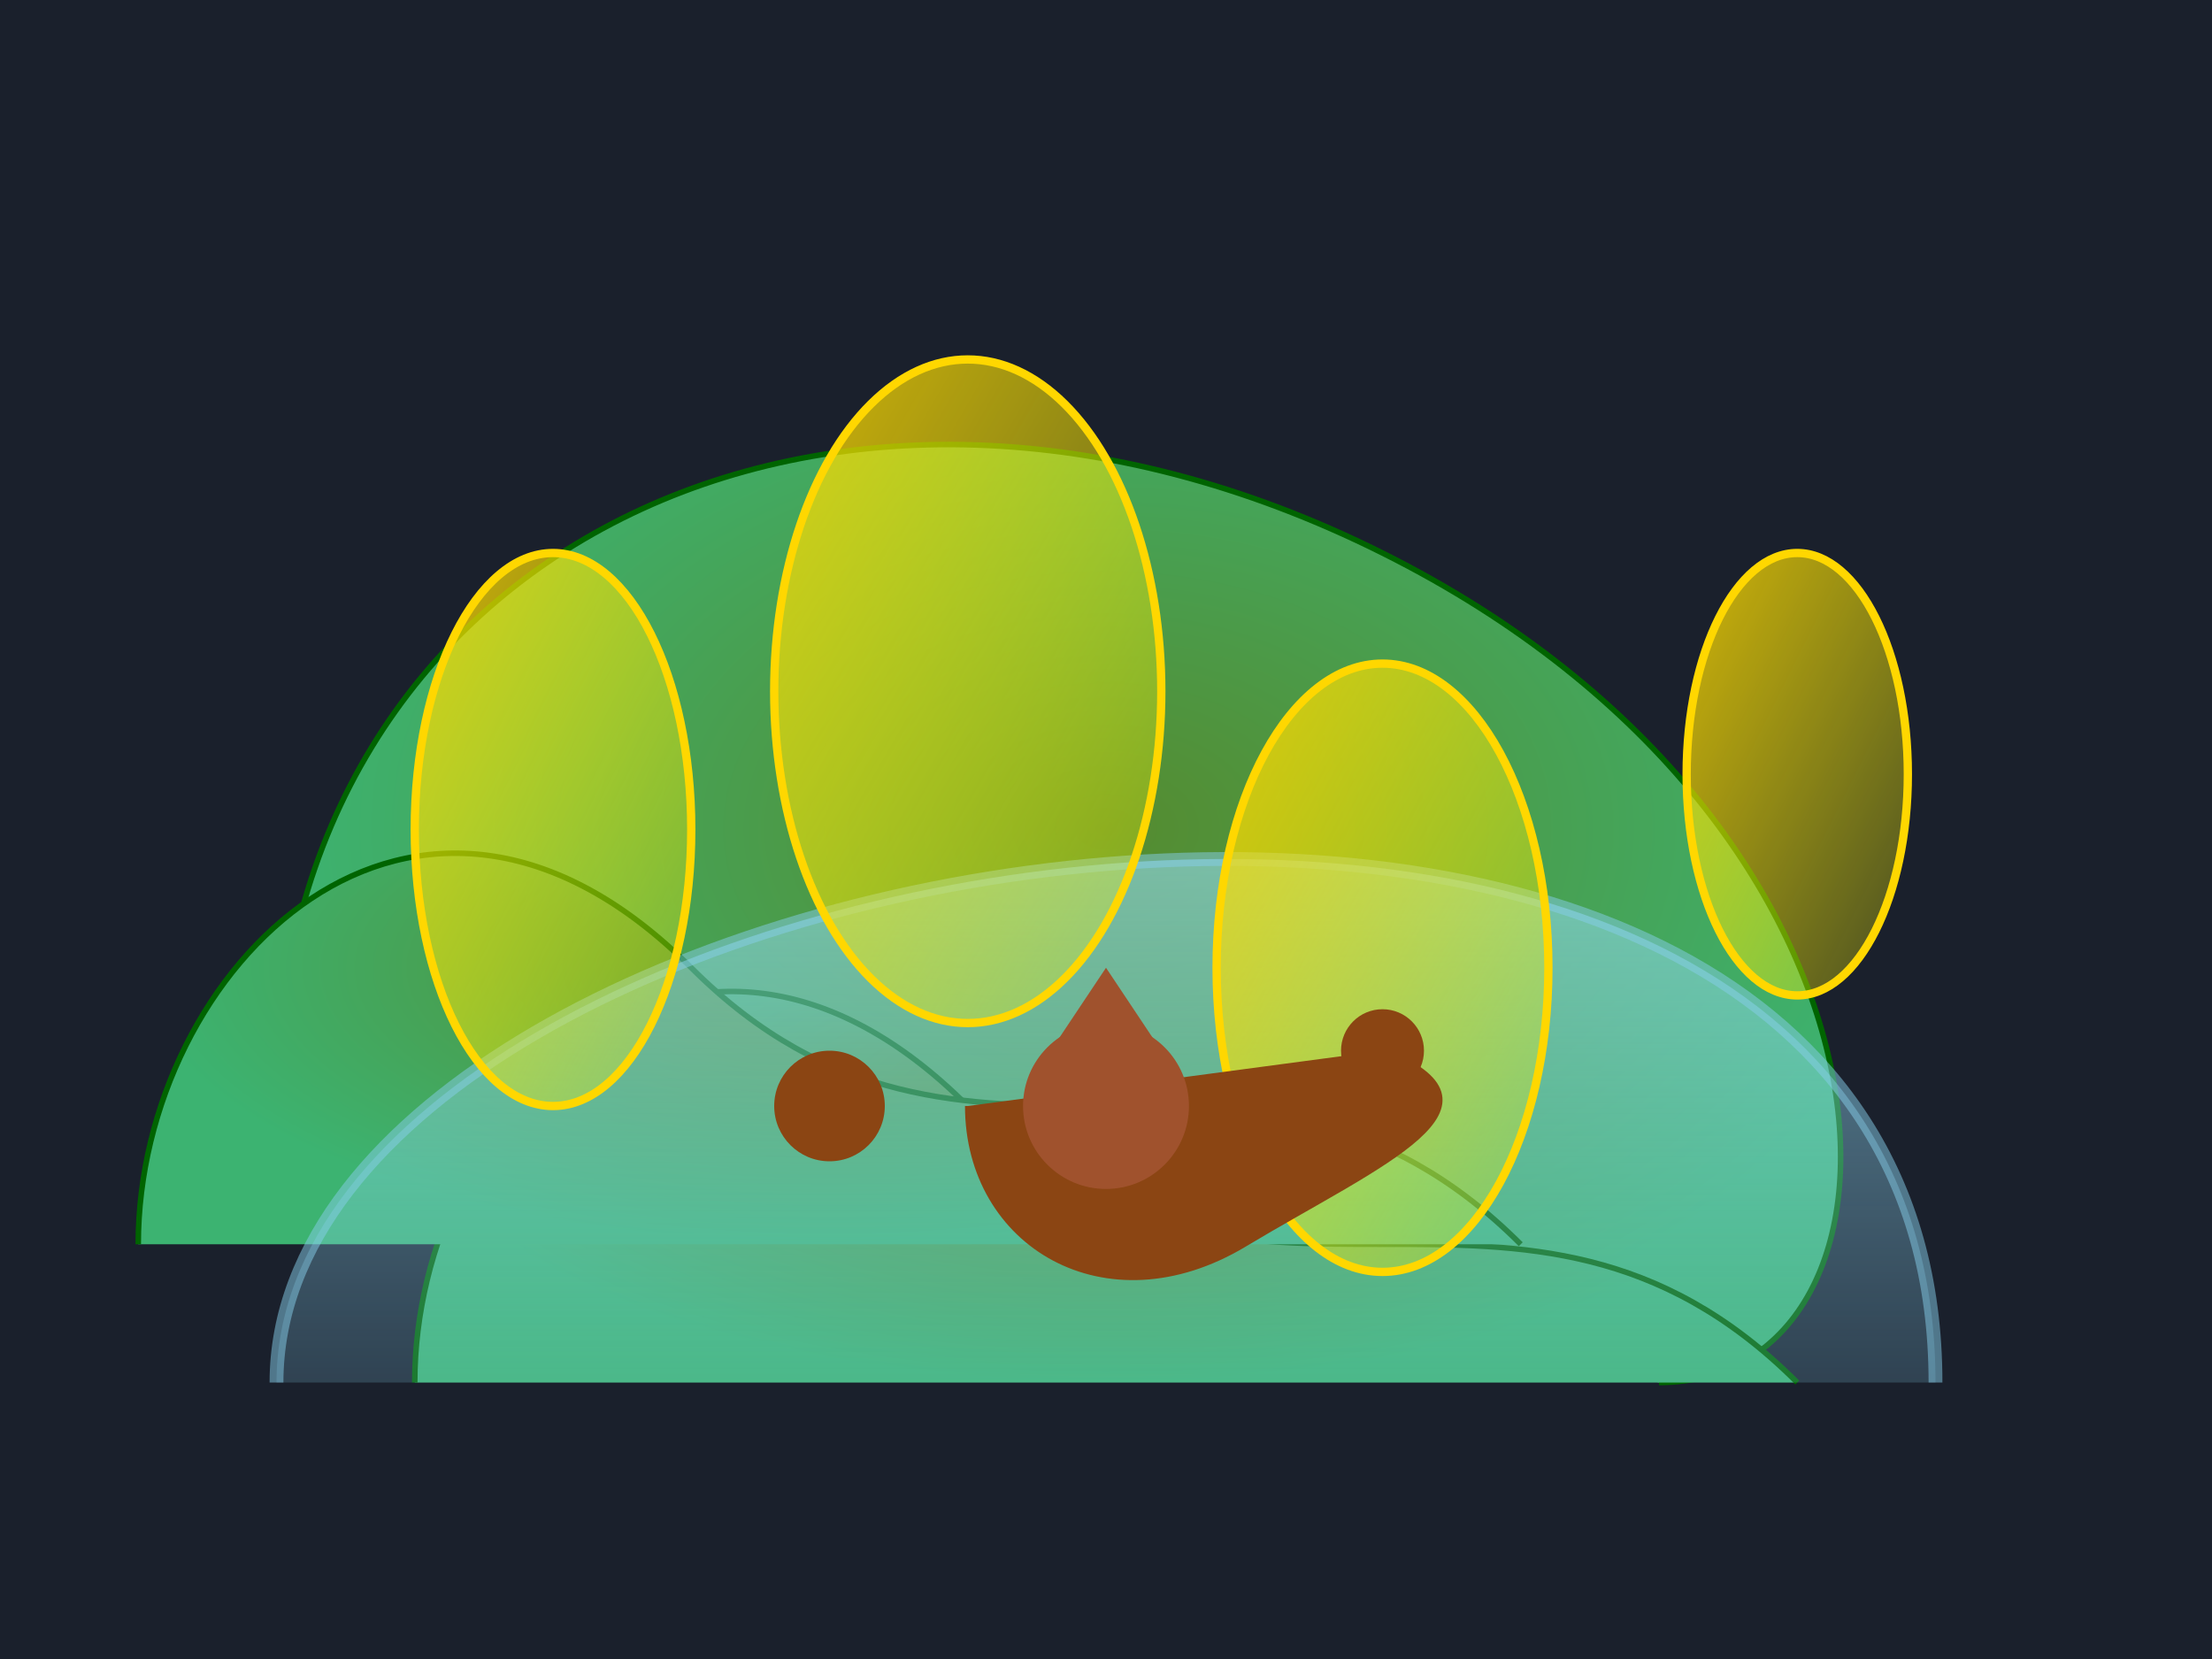 <svg viewBox="0 0 800 600">
  <defs>
    <linearGradient id="mushroomGlow" x1="0%" y1="0%" x2="100%" y2="100%">
      <stop offset="0%" stop-color="#FFD700" stop-opacity="0.8"/>
      <stop offset="100%" stop-color="#FFFF00" stop-opacity="0.2"/>
    </linearGradient>
    <linearGradient id="riverGlow" x1="0%" y1="0%" x2="0%" y2="100%">
      <stop offset="0%" stop-color="#A0E7FF" stop-opacity="0.8"/>
      <stop offset="100%" stop-color="#87CEEB" stop-opacity="0.2"/>
    </linearGradient>
    <radialGradient id="mossGradient" cx="50%" cy="50%" r="50%" fx="50%" fy="50%">
      <stop offset="0%" stop-color="#558B2F"/>
      <stop offset="100%" stop-color="#3CB371"/>
    </radialGradient>
  </defs>
  <rect width="800" height="600" fill="#1A202C"/>
  <path d="M100 400 C100 200, 300 100, 500 200 C700 300, 700 500, 600 500" fill="url(#mossGradient)" stroke="#006400" stroke-width="2"/>
  <path d="M150 500 C150 400, 250 300, 350 400 C450 500, 550 400, 650 500" fill="url(#mossGradient)" stroke="#006400" stroke-width="2"/>
  <path d="M50 450 C50 350, 150 250, 250 350 C350 450, 450 350, 550 450" fill="url(#mossGradient)" stroke="#006400" stroke-width="2"/>

  <path d="M100 500 C100 300, 700 200, 700 500" fill="url(#riverGlow)" stroke="#87CEEB" stroke-width="5" stroke-opacity="0.5"/>

  <ellipse cx="200" cy="300" rx="50" ry="100" fill="url(#mushroomGlow)" stroke="#FFD700" stroke-width="3"/>
  <ellipse cx="350" cy="250" rx="70" ry="120" fill="url(#mushroomGlow)" stroke="#FFD700" stroke-width="3"/>
  <ellipse cx="500" cy="350" rx="60" ry="110" fill="url(#mushroomGlow)" stroke="#FFD700" stroke-width="3"/>
  <ellipse cx="650" cy="280" rx="40" ry="80" fill="url(#mushroomGlow)" stroke="#FFD700" stroke-width="3"/>

  <circle cx="300" cy="400" r="20" fill="#8B4513"/>
  <circle cx="400" cy="430" r="25" fill="#8B4513"/>
  <circle cx="500" cy="380" r="15" fill="#8B4513"/>


  <path d="M350 400 C350 450, 400 480, 450 450 C500 420, 550 400, 500 380" fill="#8B4513" stroke="#8B4513" stroke-width="2"/>

  <circle cx="400" cy="400" r="30" fill="#A0522D"/>
  <path d="M380 380 L420 380 L400 350 Z" fill="#A0522D"/>

</svg>
